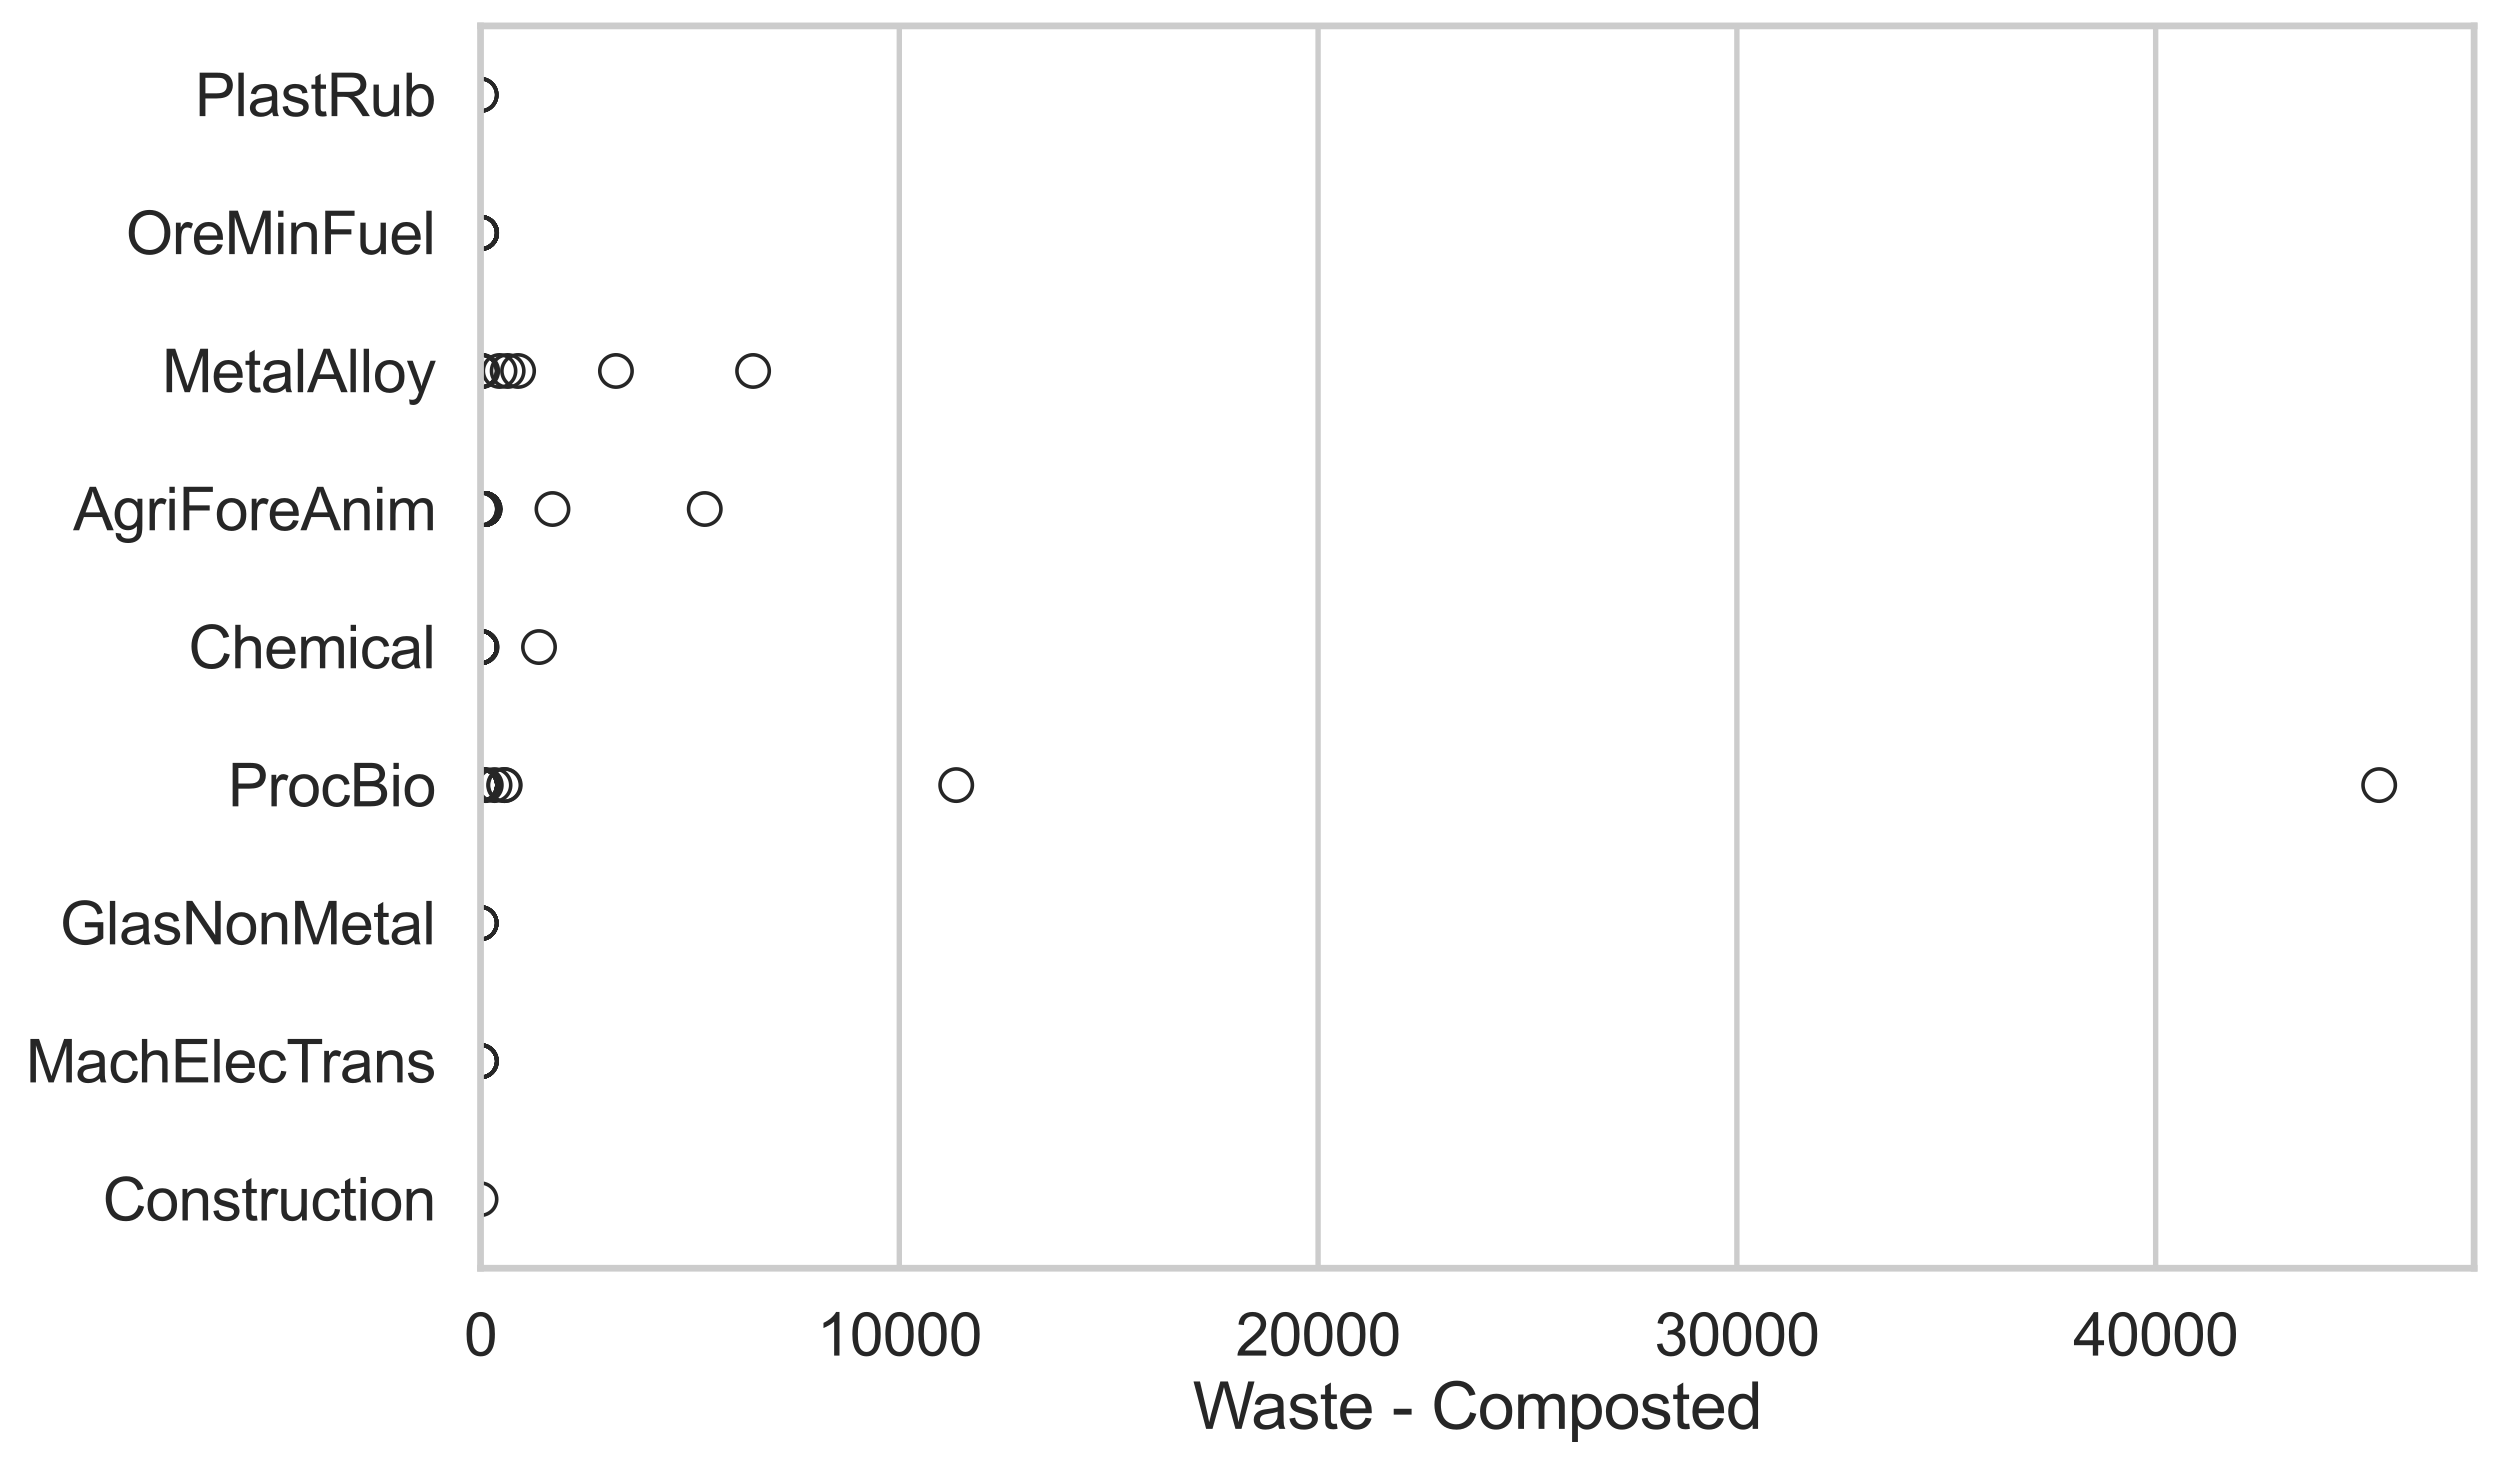 <?xml version="1.0" encoding="utf-8" standalone="no"?>
<!DOCTYPE svg PUBLIC "-//W3C//DTD SVG 1.1//EN"
  "http://www.w3.org/Graphics/SVG/1.1/DTD/svg11.dtd">
<svg xmlns:xlink="http://www.w3.org/1999/xlink" width="695.577pt" height="408.331pt" viewBox="0 0 695.577 408.331" xmlns="http://www.w3.org/2000/svg" version="1.1">
 <defs>
  <style type="text/css">*{stroke-linejoin: round; stroke-linecap: butt}</style>
 </defs>
 <g id="figure_1">
  <g id="patch_1">
   <path d="M 0 408.331 
L 695.577 408.331 
L 695.577 0 
L 0 0 
z
" style="fill: #ffffff"/>
  </g>
  <g id="axes_1">
   <g id="patch_2">
    <path d="M 133.697 352.86 
L 688.377 352.86 
L 688.377 7.2 
L 133.697 7.2 
z
" style="fill: #ffffff"/>
   </g>
   <g id="matplotlib.axis_1">
    <g id="xtick_1">
     <g id="line2d_1">
      <path d="M 133.697 352.86 
L 133.697 7.2 
" clip-path="url(#p8fc54f4b46)" style="fill: none; stroke: #cccccc; stroke-width: 1.5; stroke-linecap: round"/>
     </g>
     <g id="text_1">
      <!-- 0 -->
      <g style="fill: #262626" transform="translate(129.109 377.17) scale(0.165 -0.165)">
       <defs>
        <path id="ArialMT-30" d="M 266 2259 
Q 266 3072 433 3567 
Q 600 4063 929 4331 
Q 1259 4600 1759 4600 
Q 2128 4600 2406 4451 
Q 2684 4303 2865 4023 
Q 3047 3744 3150 3342 
Q 3253 2941 3253 2259 
Q 3253 1453 3087 958 
Q 2922 463 2592 192 
Q 2263 -78 1759 -78 
Q 1097 -78 719 397 
Q 266 969 266 2259 
z
M 844 2259 
Q 844 1131 1108 757 
Q 1372 384 1759 384 
Q 2147 384 2411 759 
Q 2675 1134 2675 2259 
Q 2675 3391 2411 3762 
Q 2147 4134 1753 4134 
Q 1366 4134 1134 3806 
Q 844 3388 844 2259 
z
" transform="scale(0.016)"/>
       </defs>
       <use xlink:href="#ArialMT-30"/>
      </g>
     </g>
    </g>
    <g id="xtick_2">
     <g id="line2d_2">
      <path d="M 250.215 352.86 
L 250.215 7.2 
" clip-path="url(#p8fc54f4b46)" style="fill: none; stroke: #cccccc; stroke-width: 1.5; stroke-linecap: round"/>
     </g>
     <g id="text_2">
      <!-- 10000 -->
      <g style="fill: #262626" transform="translate(227.276 377.17) scale(0.165 -0.165)">
       <defs>
        <path id="ArialMT-31" d="M 2384 0 
L 1822 0 
L 1822 3584 
Q 1619 3391 1289 3197 
Q 959 3003 697 2906 
L 697 3450 
Q 1169 3672 1522 3987 
Q 1875 4303 2022 4600 
L 2384 4600 
L 2384 0 
z
" transform="scale(0.016)"/>
       </defs>
       <use xlink:href="#ArialMT-31"/>
       <use xlink:href="#ArialMT-30" transform="translate(55.615 0)"/>
       <use xlink:href="#ArialMT-30" transform="translate(111.23 0)"/>
       <use xlink:href="#ArialMT-30" transform="translate(166.846 0)"/>
       <use xlink:href="#ArialMT-30" transform="translate(222.461 0)"/>
      </g>
     </g>
    </g>
    <g id="xtick_3">
     <g id="line2d_3">
      <path d="M 366.733 352.86 
L 366.733 7.2 
" clip-path="url(#p8fc54f4b46)" style="fill: none; stroke: #cccccc; stroke-width: 1.5; stroke-linecap: round"/>
     </g>
     <g id="text_3">
      <!-- 20000 -->
      <g style="fill: #262626" transform="translate(343.794 377.17) scale(0.165 -0.165)">
       <defs>
        <path id="ArialMT-32" d="M 3222 541 
L 3222 0 
L 194 0 
Q 188 203 259 391 
Q 375 700 629 1000 
Q 884 1300 1366 1694 
Q 2113 2306 2375 2664 
Q 2638 3022 2638 3341 
Q 2638 3675 2398 3904 
Q 2159 4134 1775 4134 
Q 1369 4134 1125 3890 
Q 881 3647 878 3216 
L 300 3275 
Q 359 3922 746 4261 
Q 1134 4600 1788 4600 
Q 2447 4600 2831 4234 
Q 3216 3869 3216 3328 
Q 3216 3053 3103 2787 
Q 2991 2522 2730 2228 
Q 2469 1934 1863 1422 
Q 1356 997 1212 845 
Q 1069 694 975 541 
L 3222 541 
z
" transform="scale(0.016)"/>
       </defs>
       <use xlink:href="#ArialMT-32"/>
       <use xlink:href="#ArialMT-30" transform="translate(55.615 0)"/>
       <use xlink:href="#ArialMT-30" transform="translate(111.23 0)"/>
       <use xlink:href="#ArialMT-30" transform="translate(166.846 0)"/>
       <use xlink:href="#ArialMT-30" transform="translate(222.461 0)"/>
      </g>
     </g>
    </g>
    <g id="xtick_4">
     <g id="line2d_4">
      <path d="M 483.251 352.86 
L 483.251 7.2 
" clip-path="url(#p8fc54f4b46)" style="fill: none; stroke: #cccccc; stroke-width: 1.5; stroke-linecap: round"/>
     </g>
     <g id="text_4">
      <!-- 30000 -->
      <g style="fill: #262626" transform="translate(460.312 377.17) scale(0.165 -0.165)">
       <defs>
        <path id="ArialMT-33" d="M 269 1209 
L 831 1284 
Q 928 806 1161 595 
Q 1394 384 1728 384 
Q 2125 384 2398 659 
Q 2672 934 2672 1341 
Q 2672 1728 2419 1979 
Q 2166 2231 1775 2231 
Q 1616 2231 1378 2169 
L 1441 2663 
Q 1497 2656 1531 2656 
Q 1891 2656 2178 2843 
Q 2466 3031 2466 3422 
Q 2466 3731 2256 3934 
Q 2047 4138 1716 4138 
Q 1388 4138 1169 3931 
Q 950 3725 888 3313 
L 325 3413 
Q 428 3978 793 4289 
Q 1159 4600 1703 4600 
Q 2078 4600 2393 4439 
Q 2709 4278 2876 4000 
Q 3044 3722 3044 3409 
Q 3044 3113 2884 2869 
Q 2725 2625 2413 2481 
Q 2819 2388 3044 2092 
Q 3269 1797 3269 1353 
Q 3269 753 2831 336 
Q 2394 -81 1725 -81 
Q 1122 -81 723 278 
Q 325 638 269 1209 
z
" transform="scale(0.016)"/>
       </defs>
       <use xlink:href="#ArialMT-33"/>
       <use xlink:href="#ArialMT-30" transform="translate(55.615 0)"/>
       <use xlink:href="#ArialMT-30" transform="translate(111.23 0)"/>
       <use xlink:href="#ArialMT-30" transform="translate(166.846 0)"/>
       <use xlink:href="#ArialMT-30" transform="translate(222.461 0)"/>
      </g>
     </g>
    </g>
    <g id="xtick_5">
     <g id="line2d_5">
      <path d="M 599.769 352.86 
L 599.769 7.2 
" clip-path="url(#p8fc54f4b46)" style="fill: none; stroke: #cccccc; stroke-width: 1.5; stroke-linecap: round"/>
     </g>
     <g id="text_5">
      <!-- 40000 -->
      <g style="fill: #262626" transform="translate(576.83 377.17) scale(0.165 -0.165)">
       <defs>
        <path id="ArialMT-34" d="M 2069 0 
L 2069 1097 
L 81 1097 
L 81 1613 
L 2172 4581 
L 2631 4581 
L 2631 1613 
L 3250 1613 
L 3250 1097 
L 2631 1097 
L 2631 0 
L 2069 0 
z
M 2069 1613 
L 2069 3678 
L 634 1613 
L 2069 1613 
z
" transform="scale(0.016)"/>
       </defs>
       <use xlink:href="#ArialMT-34"/>
       <use xlink:href="#ArialMT-30" transform="translate(55.615 0)"/>
       <use xlink:href="#ArialMT-30" transform="translate(111.23 0)"/>
       <use xlink:href="#ArialMT-30" transform="translate(166.846 0)"/>
       <use xlink:href="#ArialMT-30" transform="translate(222.461 0)"/>
      </g>
     </g>
    </g>
    <g id="text_6">
     <!-- Waste - Composted -->
     <g style="fill: #262626" transform="translate(331.851 397.553) scale(0.18 -0.18)">
      <defs>
       <path id="ArialMT-57" d="M 1294 0 
L 78 4581 
L 700 4581 
L 1397 1578 
Q 1509 1106 1591 641 
Q 1766 1375 1797 1488 
L 2669 4581 
L 3400 4581 
L 4056 2263 
Q 4303 1400 4413 641 
Q 4500 1075 4641 1638 
L 5359 4581 
L 5969 4581 
L 4713 0 
L 4128 0 
L 3163 3491 
Q 3041 3928 3019 4028 
Q 2947 3713 2884 3491 
L 1913 0 
L 1294 0 
z
" transform="scale(0.016)"/>
       <path id="ArialMT-61" d="M 2588 409 
Q 2275 144 1986 34 
Q 1697 -75 1366 -75 
Q 819 -75 525 192 
Q 231 459 231 875 
Q 231 1119 342 1320 
Q 453 1522 633 1644 
Q 813 1766 1038 1828 
Q 1203 1872 1538 1913 
Q 2219 1994 2541 2106 
Q 2544 2222 2544 2253 
Q 2544 2597 2384 2738 
Q 2169 2928 1744 2928 
Q 1347 2928 1158 2789 
Q 969 2650 878 2297 
L 328 2372 
Q 403 2725 575 2942 
Q 747 3159 1072 3276 
Q 1397 3394 1825 3394 
Q 2250 3394 2515 3294 
Q 2781 3194 2906 3042 
Q 3031 2891 3081 2659 
Q 3109 2516 3109 2141 
L 3109 1391 
Q 3109 606 3145 398 
Q 3181 191 3288 0 
L 2700 0 
Q 2613 175 2588 409 
z
M 2541 1666 
Q 2234 1541 1622 1453 
Q 1275 1403 1131 1340 
Q 988 1278 909 1158 
Q 831 1038 831 891 
Q 831 666 1001 516 
Q 1172 366 1500 366 
Q 1825 366 2078 508 
Q 2331 650 2450 897 
Q 2541 1088 2541 1459 
L 2541 1666 
z
" transform="scale(0.016)"/>
       <path id="ArialMT-73" d="M 197 991 
L 753 1078 
Q 800 744 1014 566 
Q 1228 388 1613 388 
Q 2000 388 2187 545 
Q 2375 703 2375 916 
Q 2375 1106 2209 1216 
Q 2094 1291 1634 1406 
Q 1016 1563 777 1677 
Q 538 1791 414 1992 
Q 291 2194 291 2438 
Q 291 2659 392 2848 
Q 494 3038 669 3163 
Q 800 3259 1026 3326 
Q 1253 3394 1513 3394 
Q 1903 3394 2198 3281 
Q 2494 3169 2634 2976 
Q 2775 2784 2828 2463 
L 2278 2388 
Q 2241 2644 2061 2787 
Q 1881 2931 1553 2931 
Q 1166 2931 1000 2803 
Q 834 2675 834 2503 
Q 834 2394 903 2306 
Q 972 2216 1119 2156 
Q 1203 2125 1616 2013 
Q 2213 1853 2448 1751 
Q 2684 1650 2818 1456 
Q 2953 1263 2953 975 
Q 2953 694 2789 445 
Q 2625 197 2315 61 
Q 2006 -75 1616 -75 
Q 969 -75 630 194 
Q 291 463 197 991 
z
" transform="scale(0.016)"/>
       <path id="ArialMT-74" d="M 1650 503 
L 1731 6 
Q 1494 -44 1306 -44 
Q 1000 -44 831 53 
Q 663 150 594 308 
Q 525 466 525 972 
L 525 2881 
L 113 2881 
L 113 3319 
L 525 3319 
L 525 4141 
L 1084 4478 
L 1084 3319 
L 1650 3319 
L 1650 2881 
L 1084 2881 
L 1084 941 
Q 1084 700 1114 631 
Q 1144 563 1211 522 
Q 1278 481 1403 481 
Q 1497 481 1650 503 
z
" transform="scale(0.016)"/>
       <path id="ArialMT-65" d="M 2694 1069 
L 3275 997 
Q 3138 488 2766 206 
Q 2394 -75 1816 -75 
Q 1088 -75 661 373 
Q 234 822 234 1631 
Q 234 2469 665 2931 
Q 1097 3394 1784 3394 
Q 2450 3394 2872 2941 
Q 3294 2488 3294 1666 
Q 3294 1616 3291 1516 
L 816 1516 
Q 847 969 1125 678 
Q 1403 388 1819 388 
Q 2128 388 2347 550 
Q 2566 713 2694 1069 
z
M 847 1978 
L 2700 1978 
Q 2663 2397 2488 2606 
Q 2219 2931 1791 2931 
Q 1403 2931 1139 2672 
Q 875 2413 847 1978 
z
" transform="scale(0.016)"/>
       <path id="ArialMT-20" transform="scale(0.016)"/>
       <path id="ArialMT-2d" d="M 203 1375 
L 203 1941 
L 1931 1941 
L 1931 1375 
L 203 1375 
z
" transform="scale(0.016)"/>
       <path id="ArialMT-43" d="M 3763 1606 
L 4369 1453 
Q 4178 706 3683 314 
Q 3188 -78 2472 -78 
Q 1731 -78 1267 223 
Q 803 525 561 1097 
Q 319 1669 319 2325 
Q 319 3041 592 3573 
Q 866 4106 1370 4382 
Q 1875 4659 2481 4659 
Q 3169 4659 3637 4309 
Q 4106 3959 4291 3325 
L 3694 3184 
Q 3534 3684 3231 3912 
Q 2928 4141 2469 4141 
Q 1941 4141 1586 3887 
Q 1231 3634 1087 3207 
Q 944 2781 944 2328 
Q 944 1744 1114 1308 
Q 1284 872 1643 656 
Q 2003 441 2422 441 
Q 2931 441 3284 734 
Q 3638 1028 3763 1606 
z
" transform="scale(0.016)"/>
       <path id="ArialMT-6f" d="M 213 1659 
Q 213 2581 725 3025 
Q 1153 3394 1769 3394 
Q 2453 3394 2887 2945 
Q 3322 2497 3322 1706 
Q 3322 1066 3130 698 
Q 2938 331 2570 128 
Q 2203 -75 1769 -75 
Q 1072 -75 642 372 
Q 213 819 213 1659 
z
M 791 1659 
Q 791 1022 1069 705 
Q 1347 388 1769 388 
Q 2188 388 2466 706 
Q 2744 1025 2744 1678 
Q 2744 2294 2464 2611 
Q 2184 2928 1769 2928 
Q 1347 2928 1069 2612 
Q 791 2297 791 1659 
z
" transform="scale(0.016)"/>
       <path id="ArialMT-6d" d="M 422 0 
L 422 3319 
L 925 3319 
L 925 2853 
Q 1081 3097 1340 3245 
Q 1600 3394 1931 3394 
Q 2300 3394 2536 3241 
Q 2772 3088 2869 2813 
Q 3263 3394 3894 3394 
Q 4388 3394 4653 3120 
Q 4919 2847 4919 2278 
L 4919 0 
L 4359 0 
L 4359 2091 
Q 4359 2428 4304 2576 
Q 4250 2725 4106 2815 
Q 3963 2906 3769 2906 
Q 3419 2906 3187 2673 
Q 2956 2441 2956 1928 
L 2956 0 
L 2394 0 
L 2394 2156 
Q 2394 2531 2256 2718 
Q 2119 2906 1806 2906 
Q 1569 2906 1367 2781 
Q 1166 2656 1075 2415 
Q 984 2175 984 1722 
L 984 0 
L 422 0 
z
" transform="scale(0.016)"/>
       <path id="ArialMT-70" d="M 422 -1272 
L 422 3319 
L 934 3319 
L 934 2888 
Q 1116 3141 1344 3267 
Q 1572 3394 1897 3394 
Q 2322 3394 2647 3175 
Q 2972 2956 3137 2557 
Q 3303 2159 3303 1684 
Q 3303 1175 3120 767 
Q 2938 359 2589 142 
Q 2241 -75 1856 -75 
Q 1575 -75 1351 44 
Q 1128 163 984 344 
L 984 -1272 
L 422 -1272 
z
M 931 1641 
Q 931 1000 1190 694 
Q 1450 388 1819 388 
Q 2194 388 2461 705 
Q 2728 1022 2728 1688 
Q 2728 2322 2467 2637 
Q 2206 2953 1844 2953 
Q 1484 2953 1207 2617 
Q 931 2281 931 1641 
z
" transform="scale(0.016)"/>
       <path id="ArialMT-64" d="M 2575 0 
L 2575 419 
Q 2259 -75 1647 -75 
Q 1250 -75 917 144 
Q 584 363 401 755 
Q 219 1147 219 1656 
Q 219 2153 384 2558 
Q 550 2963 881 3178 
Q 1213 3394 1622 3394 
Q 1922 3394 2156 3267 
Q 2391 3141 2538 2938 
L 2538 4581 
L 3097 4581 
L 3097 0 
L 2575 0 
z
M 797 1656 
Q 797 1019 1065 703 
Q 1334 388 1700 388 
Q 2069 388 2326 689 
Q 2584 991 2584 1609 
Q 2584 2291 2321 2609 
Q 2059 2928 1675 2928 
Q 1300 2928 1048 2622 
Q 797 2316 797 1656 
z
" transform="scale(0.016)"/>
      </defs>
      <use xlink:href="#ArialMT-57"/>
      <use xlink:href="#ArialMT-61" transform="translate(90.635 0)"/>
      <use xlink:href="#ArialMT-73" transform="translate(146.25 0)"/>
      <use xlink:href="#ArialMT-74" transform="translate(196.25 0)"/>
      <use xlink:href="#ArialMT-65" transform="translate(224.033 0)"/>
      <use xlink:href="#ArialMT-20" transform="translate(279.648 0)"/>
      <use xlink:href="#ArialMT-2d" transform="translate(307.432 0)"/>
      <use xlink:href="#ArialMT-20" transform="translate(340.732 0)"/>
      <use xlink:href="#ArialMT-43" transform="translate(368.516 0)"/>
      <use xlink:href="#ArialMT-6f" transform="translate(440.732 0)"/>
      <use xlink:href="#ArialMT-6d" transform="translate(496.348 0)"/>
      <use xlink:href="#ArialMT-70" transform="translate(579.648 0)"/>
      <use xlink:href="#ArialMT-6f" transform="translate(635.264 0)"/>
      <use xlink:href="#ArialMT-73" transform="translate(690.879 0)"/>
      <use xlink:href="#ArialMT-74" transform="translate(740.879 0)"/>
      <use xlink:href="#ArialMT-65" transform="translate(768.662 0)"/>
      <use xlink:href="#ArialMT-64" transform="translate(824.277 0)"/>
     </g>
    </g>
   </g>
   <g id="matplotlib.axis_2">
    <g id="ytick_1">
     <g id="text_7">
      <!-- PlastRub -->
      <g style="fill: #262626" transform="translate(54.248 32.309) scale(0.165 -0.165)">
       <defs>
        <path id="ArialMT-50" d="M 494 0 
L 494 4581 
L 2222 4581 
Q 2678 4581 2919 4538 
Q 3256 4481 3484 4323 
Q 3713 4166 3852 3881 
Q 3991 3597 3991 3256 
Q 3991 2672 3619 2267 
Q 3247 1863 2275 1863 
L 1100 1863 
L 1100 0 
L 494 0 
z
M 1100 2403 
L 2284 2403 
Q 2872 2403 3119 2622 
Q 3366 2841 3366 3238 
Q 3366 3525 3220 3729 
Q 3075 3934 2838 4000 
Q 2684 4041 2272 4041 
L 1100 4041 
L 1100 2403 
z
" transform="scale(0.016)"/>
        <path id="ArialMT-6c" d="M 409 0 
L 409 4581 
L 972 4581 
L 972 0 
L 409 0 
z
" transform="scale(0.016)"/>
        <path id="ArialMT-52" d="M 503 0 
L 503 4581 
L 2534 4581 
Q 3147 4581 3465 4457 
Q 3784 4334 3975 4021 
Q 4166 3709 4166 3331 
Q 4166 2844 3850 2509 
Q 3534 2175 2875 2084 
Q 3116 1969 3241 1856 
Q 3506 1613 3744 1247 
L 4541 0 
L 3778 0 
L 3172 953 
Q 2906 1366 2734 1584 
Q 2563 1803 2427 1890 
Q 2291 1978 2150 2013 
Q 2047 2034 1813 2034 
L 1109 2034 
L 1109 0 
L 503 0 
z
M 1109 2559 
L 2413 2559 
Q 2828 2559 3062 2645 
Q 3297 2731 3419 2920 
Q 3541 3109 3541 3331 
Q 3541 3656 3305 3865 
Q 3069 4075 2559 4075 
L 1109 4075 
L 1109 2559 
z
" transform="scale(0.016)"/>
        <path id="ArialMT-75" d="M 2597 0 
L 2597 488 
Q 2209 -75 1544 -75 
Q 1250 -75 995 37 
Q 741 150 617 320 
Q 494 491 444 738 
Q 409 903 409 1263 
L 409 3319 
L 972 3319 
L 972 1478 
Q 972 1038 1006 884 
Q 1059 663 1231 536 
Q 1403 409 1656 409 
Q 1909 409 2131 539 
Q 2353 669 2445 892 
Q 2538 1116 2538 1541 
L 2538 3319 
L 3100 3319 
L 3100 0 
L 2597 0 
z
" transform="scale(0.016)"/>
        <path id="ArialMT-62" d="M 941 0 
L 419 0 
L 419 4581 
L 981 4581 
L 981 2947 
Q 1338 3394 1891 3394 
Q 2197 3394 2470 3270 
Q 2744 3147 2920 2923 
Q 3097 2700 3197 2384 
Q 3297 2069 3297 1709 
Q 3297 856 2875 390 
Q 2453 -75 1863 -75 
Q 1275 -75 941 416 
L 941 0 
z
M 934 1684 
Q 934 1088 1097 822 
Q 1363 388 1816 388 
Q 2184 388 2453 708 
Q 2722 1028 2722 1663 
Q 2722 2313 2464 2622 
Q 2206 2931 1841 2931 
Q 1472 2931 1203 2611 
Q 934 2291 934 1684 
z
" transform="scale(0.016)"/>
       </defs>
       <use xlink:href="#ArialMT-50"/>
       <use xlink:href="#ArialMT-6c" transform="translate(66.699 0)"/>
       <use xlink:href="#ArialMT-61" transform="translate(88.916 0)"/>
       <use xlink:href="#ArialMT-73" transform="translate(144.531 0)"/>
       <use xlink:href="#ArialMT-74" transform="translate(194.531 0)"/>
       <use xlink:href="#ArialMT-52" transform="translate(222.314 0)"/>
       <use xlink:href="#ArialMT-75" transform="translate(294.531 0)"/>
       <use xlink:href="#ArialMT-62" transform="translate(350.146 0)"/>
      </g>
     </g>
    </g>
    <g id="ytick_2">
     <g id="text_8">
      <!-- OreMinFuel -->
      <g style="fill: #262626" transform="translate(35.013 70.715) scale(0.165 -0.165)">
       <defs>
        <path id="ArialMT-4f" d="M 309 2231 
Q 309 3372 921 4017 
Q 1534 4663 2503 4663 
Q 3138 4663 3647 4359 
Q 4156 4056 4423 3514 
Q 4691 2972 4691 2284 
Q 4691 1588 4409 1038 
Q 4128 488 3612 205 
Q 3097 -78 2500 -78 
Q 1853 -78 1343 234 
Q 834 547 571 1087 
Q 309 1628 309 2231 
z
M 934 2222 
Q 934 1394 1379 917 
Q 1825 441 2497 441 
Q 3181 441 3623 922 
Q 4066 1403 4066 2288 
Q 4066 2847 3877 3264 
Q 3688 3681 3323 3911 
Q 2959 4141 2506 4141 
Q 1863 4141 1398 3698 
Q 934 3256 934 2222 
z
" transform="scale(0.016)"/>
        <path id="ArialMT-72" d="M 416 0 
L 416 3319 
L 922 3319 
L 922 2816 
Q 1116 3169 1280 3281 
Q 1444 3394 1641 3394 
Q 1925 3394 2219 3213 
L 2025 2691 
Q 1819 2813 1613 2813 
Q 1428 2813 1281 2702 
Q 1134 2591 1072 2394 
Q 978 2094 978 1738 
L 978 0 
L 416 0 
z
" transform="scale(0.016)"/>
        <path id="ArialMT-4d" d="M 475 0 
L 475 4581 
L 1388 4581 
L 2472 1338 
Q 2622 884 2691 659 
Q 2769 909 2934 1394 
L 4031 4581 
L 4847 4581 
L 4847 0 
L 4263 0 
L 4263 3834 
L 2931 0 
L 2384 0 
L 1059 3900 
L 1059 0 
L 475 0 
z
" transform="scale(0.016)"/>
        <path id="ArialMT-69" d="M 425 3934 
L 425 4581 
L 988 4581 
L 988 3934 
L 425 3934 
z
M 425 0 
L 425 3319 
L 988 3319 
L 988 0 
L 425 0 
z
" transform="scale(0.016)"/>
        <path id="ArialMT-6e" d="M 422 0 
L 422 3319 
L 928 3319 
L 928 2847 
Q 1294 3394 1984 3394 
Q 2284 3394 2536 3286 
Q 2788 3178 2913 3003 
Q 3038 2828 3088 2588 
Q 3119 2431 3119 2041 
L 3119 0 
L 2556 0 
L 2556 2019 
Q 2556 2363 2490 2533 
Q 2425 2703 2258 2804 
Q 2091 2906 1866 2906 
Q 1506 2906 1245 2678 
Q 984 2450 984 1813 
L 984 0 
L 422 0 
z
" transform="scale(0.016)"/>
        <path id="ArialMT-46" d="M 525 0 
L 525 4581 
L 3616 4581 
L 3616 4041 
L 1131 4041 
L 1131 2622 
L 3281 2622 
L 3281 2081 
L 1131 2081 
L 1131 0 
L 525 0 
z
" transform="scale(0.016)"/>
       </defs>
       <use xlink:href="#ArialMT-4f"/>
       <use xlink:href="#ArialMT-72" transform="translate(77.783 0)"/>
       <use xlink:href="#ArialMT-65" transform="translate(111.084 0)"/>
       <use xlink:href="#ArialMT-4d" transform="translate(166.699 0)"/>
       <use xlink:href="#ArialMT-69" transform="translate(250 0)"/>
       <use xlink:href="#ArialMT-6e" transform="translate(272.217 0)"/>
       <use xlink:href="#ArialMT-46" transform="translate(327.832 0)"/>
       <use xlink:href="#ArialMT-75" transform="translate(388.916 0)"/>
       <use xlink:href="#ArialMT-65" transform="translate(444.531 0)"/>
       <use xlink:href="#ArialMT-6c" transform="translate(500.146 0)"/>
      </g>
     </g>
    </g>
    <g id="ytick_3">
     <g id="text_9">
      <!-- MetalAlloy -->
      <g style="fill: #262626" transform="translate(45.088 109.122) scale(0.165 -0.165)">
       <defs>
        <path id="ArialMT-41" d="M -9 0 
L 1750 4581 
L 2403 4581 
L 4278 0 
L 3588 0 
L 3053 1388 
L 1138 1388 
L 634 0 
L -9 0 
z
M 1313 1881 
L 2866 1881 
L 2388 3150 
Q 2169 3728 2063 4100 
Q 1975 3659 1816 3225 
L 1313 1881 
z
" transform="scale(0.016)"/>
        <path id="ArialMT-79" d="M 397 -1278 
L 334 -750 
Q 519 -800 656 -800 
Q 844 -800 956 -737 
Q 1069 -675 1141 -563 
Q 1194 -478 1313 -144 
Q 1328 -97 1363 -6 
L 103 3319 
L 709 3319 
L 1400 1397 
Q 1534 1031 1641 628 
Q 1738 1016 1872 1384 
L 2581 3319 
L 3144 3319 
L 1881 -56 
Q 1678 -603 1566 -809 
Q 1416 -1088 1222 -1217 
Q 1028 -1347 759 -1347 
Q 597 -1347 397 -1278 
z
" transform="scale(0.016)"/>
       </defs>
       <use xlink:href="#ArialMT-4d"/>
       <use xlink:href="#ArialMT-65" transform="translate(83.301 0)"/>
       <use xlink:href="#ArialMT-74" transform="translate(138.916 0)"/>
       <use xlink:href="#ArialMT-61" transform="translate(166.699 0)"/>
       <use xlink:href="#ArialMT-6c" transform="translate(222.314 0)"/>
       <use xlink:href="#ArialMT-41" transform="translate(244.531 0)"/>
       <use xlink:href="#ArialMT-6c" transform="translate(311.23 0)"/>
       <use xlink:href="#ArialMT-6c" transform="translate(333.447 0)"/>
       <use xlink:href="#ArialMT-6f" transform="translate(355.664 0)"/>
       <use xlink:href="#ArialMT-79" transform="translate(411.279 0)"/>
      </g>
     </g>
    </g>
    <g id="ytick_4">
     <g id="text_10">
      <!-- AgriForeAnim -->
      <g style="fill: #262626" transform="translate(20.341 147.529) scale(0.165 -0.165)">
       <defs>
        <path id="ArialMT-67" d="M 319 -275 
L 866 -356 
Q 900 -609 1056 -725 
Q 1266 -881 1628 -881 
Q 2019 -881 2231 -725 
Q 2444 -569 2519 -288 
Q 2563 -116 2559 434 
Q 2191 0 1641 0 
Q 956 0 581 494 
Q 206 988 206 1678 
Q 206 2153 378 2554 
Q 550 2956 876 3175 
Q 1203 3394 1644 3394 
Q 2231 3394 2613 2919 
L 2613 3319 
L 3131 3319 
L 3131 450 
Q 3131 -325 2973 -648 
Q 2816 -972 2473 -1159 
Q 2131 -1347 1631 -1347 
Q 1038 -1347 672 -1080 
Q 306 -813 319 -275 
z
M 784 1719 
Q 784 1066 1043 766 
Q 1303 466 1694 466 
Q 2081 466 2343 764 
Q 2606 1063 2606 1700 
Q 2606 2309 2336 2618 
Q 2066 2928 1684 2928 
Q 1309 2928 1046 2623 
Q 784 2319 784 1719 
z
" transform="scale(0.016)"/>
       </defs>
       <use xlink:href="#ArialMT-41"/>
       <use xlink:href="#ArialMT-67" transform="translate(66.699 0)"/>
       <use xlink:href="#ArialMT-72" transform="translate(122.314 0)"/>
       <use xlink:href="#ArialMT-69" transform="translate(155.615 0)"/>
       <use xlink:href="#ArialMT-46" transform="translate(177.832 0)"/>
       <use xlink:href="#ArialMT-6f" transform="translate(238.916 0)"/>
       <use xlink:href="#ArialMT-72" transform="translate(294.531 0)"/>
       <use xlink:href="#ArialMT-65" transform="translate(327.832 0)"/>
       <use xlink:href="#ArialMT-41" transform="translate(383.447 0)"/>
       <use xlink:href="#ArialMT-6e" transform="translate(450.146 0)"/>
       <use xlink:href="#ArialMT-69" transform="translate(505.762 0)"/>
       <use xlink:href="#ArialMT-6d" transform="translate(527.979 0)"/>
      </g>
     </g>
    </g>
    <g id="ytick_5">
     <g id="text_11">
      <!-- Chemical -->
      <g style="fill: #262626" transform="translate(52.428 185.935) scale(0.165 -0.165)">
       <defs>
        <path id="ArialMT-68" d="M 422 0 
L 422 4581 
L 984 4581 
L 984 2938 
Q 1378 3394 1978 3394 
Q 2347 3394 2619 3248 
Q 2891 3103 3008 2847 
Q 3125 2591 3125 2103 
L 3125 0 
L 2563 0 
L 2563 2103 
Q 2563 2525 2380 2717 
Q 2197 2909 1863 2909 
Q 1613 2909 1392 2779 
Q 1172 2650 1078 2428 
Q 984 2206 984 1816 
L 984 0 
L 422 0 
z
" transform="scale(0.016)"/>
        <path id="ArialMT-63" d="M 2588 1216 
L 3141 1144 
Q 3050 572 2676 248 
Q 2303 -75 1759 -75 
Q 1078 -75 664 370 
Q 250 816 250 1647 
Q 250 2184 428 2587 
Q 606 2991 970 3192 
Q 1334 3394 1763 3394 
Q 2303 3394 2647 3120 
Q 2991 2847 3088 2344 
L 2541 2259 
Q 2463 2594 2264 2762 
Q 2066 2931 1784 2931 
Q 1359 2931 1093 2626 
Q 828 2322 828 1663 
Q 828 994 1084 691 
Q 1341 388 1753 388 
Q 2084 388 2306 591 
Q 2528 794 2588 1216 
z
" transform="scale(0.016)"/>
       </defs>
       <use xlink:href="#ArialMT-43"/>
       <use xlink:href="#ArialMT-68" transform="translate(72.217 0)"/>
       <use xlink:href="#ArialMT-65" transform="translate(127.832 0)"/>
       <use xlink:href="#ArialMT-6d" transform="translate(183.447 0)"/>
       <use xlink:href="#ArialMT-69" transform="translate(266.748 0)"/>
       <use xlink:href="#ArialMT-63" transform="translate(288.965 0)"/>
       <use xlink:href="#ArialMT-61" transform="translate(338.965 0)"/>
       <use xlink:href="#ArialMT-6c" transform="translate(394.58 0)"/>
      </g>
     </g>
    </g>
    <g id="ytick_6">
     <g id="text_12">
      <!-- ProcBio -->
      <g style="fill: #262626" transform="translate(63.424 224.342) scale(0.165 -0.165)">
       <defs>
        <path id="ArialMT-42" d="M 469 0 
L 469 4581 
L 2188 4581 
Q 2713 4581 3030 4442 
Q 3347 4303 3526 4014 
Q 3706 3725 3706 3409 
Q 3706 3116 3547 2856 
Q 3388 2597 3066 2438 
Q 3481 2316 3704 2022 
Q 3928 1728 3928 1328 
Q 3928 1006 3792 729 
Q 3656 453 3456 303 
Q 3256 153 2954 76 
Q 2653 0 2216 0 
L 469 0 
z
M 1075 2656 
L 2066 2656 
Q 2469 2656 2644 2709 
Q 2875 2778 2992 2937 
Q 3109 3097 3109 3338 
Q 3109 3566 3000 3739 
Q 2891 3913 2687 3977 
Q 2484 4041 1991 4041 
L 1075 4041 
L 1075 2656 
z
M 1075 541 
L 2216 541 
Q 2509 541 2628 563 
Q 2838 600 2978 687 
Q 3119 775 3209 942 
Q 3300 1109 3300 1328 
Q 3300 1584 3169 1773 
Q 3038 1963 2805 2039 
Q 2572 2116 2134 2116 
L 1075 2116 
L 1075 541 
z
" transform="scale(0.016)"/>
       </defs>
       <use xlink:href="#ArialMT-50"/>
       <use xlink:href="#ArialMT-72" transform="translate(66.699 0)"/>
       <use xlink:href="#ArialMT-6f" transform="translate(100 0)"/>
       <use xlink:href="#ArialMT-63" transform="translate(155.615 0)"/>
       <use xlink:href="#ArialMT-42" transform="translate(205.615 0)"/>
       <use xlink:href="#ArialMT-69" transform="translate(272.314 0)"/>
       <use xlink:href="#ArialMT-6f" transform="translate(294.531 0)"/>
      </g>
     </g>
    </g>
    <g id="ytick_7">
     <g id="text_13">
      <!-- GlasNonMetal -->
      <g style="fill: #262626" transform="translate(16.659 262.749) scale(0.165 -0.165)">
       <defs>
        <path id="ArialMT-47" d="M 2638 1797 
L 2638 2334 
L 4578 2338 
L 4578 638 
Q 4131 281 3656 101 
Q 3181 -78 2681 -78 
Q 2006 -78 1454 211 
Q 903 500 622 1047 
Q 341 1594 341 2269 
Q 341 2938 620 3517 
Q 900 4097 1425 4378 
Q 1950 4659 2634 4659 
Q 3131 4659 3532 4498 
Q 3934 4338 4162 4050 
Q 4391 3763 4509 3300 
L 3963 3150 
Q 3859 3500 3706 3700 
Q 3553 3900 3268 4020 
Q 2984 4141 2638 4141 
Q 2222 4141 1919 4014 
Q 1616 3888 1430 3681 
Q 1244 3475 1141 3228 
Q 966 2803 966 2306 
Q 966 1694 1177 1281 
Q 1388 869 1791 669 
Q 2194 469 2647 469 
Q 3041 469 3416 620 
Q 3791 772 3984 944 
L 3984 1797 
L 2638 1797 
z
" transform="scale(0.016)"/>
        <path id="ArialMT-4e" d="M 488 0 
L 488 4581 
L 1109 4581 
L 3516 984 
L 3516 4581 
L 4097 4581 
L 4097 0 
L 3475 0 
L 1069 3600 
L 1069 0 
L 488 0 
z
" transform="scale(0.016)"/>
       </defs>
       <use xlink:href="#ArialMT-47"/>
       <use xlink:href="#ArialMT-6c" transform="translate(77.783 0)"/>
       <use xlink:href="#ArialMT-61" transform="translate(100 0)"/>
       <use xlink:href="#ArialMT-73" transform="translate(155.615 0)"/>
       <use xlink:href="#ArialMT-4e" transform="translate(205.615 0)"/>
       <use xlink:href="#ArialMT-6f" transform="translate(277.832 0)"/>
       <use xlink:href="#ArialMT-6e" transform="translate(333.447 0)"/>
       <use xlink:href="#ArialMT-4d" transform="translate(389.062 0)"/>
       <use xlink:href="#ArialMT-65" transform="translate(472.363 0)"/>
       <use xlink:href="#ArialMT-74" transform="translate(527.979 0)"/>
       <use xlink:href="#ArialMT-61" transform="translate(555.762 0)"/>
       <use xlink:href="#ArialMT-6c" transform="translate(611.377 0)"/>
      </g>
     </g>
    </g>
    <g id="ytick_8">
     <g id="text_14">
      <!-- MachElecTrans -->
      <g style="fill: #262626" transform="translate(7.2 301.155) scale(0.165 -0.165)">
       <defs>
        <path id="ArialMT-45" d="M 506 0 
L 506 4581 
L 3819 4581 
L 3819 4041 
L 1113 4041 
L 1113 2638 
L 3647 2638 
L 3647 2100 
L 1113 2100 
L 1113 541 
L 3925 541 
L 3925 0 
L 506 0 
z
" transform="scale(0.016)"/>
        <path id="ArialMT-54" d="M 1659 0 
L 1659 4041 
L 150 4041 
L 150 4581 
L 3781 4581 
L 3781 4041 
L 2266 4041 
L 2266 0 
L 1659 0 
z
" transform="scale(0.016)"/>
       </defs>
       <use xlink:href="#ArialMT-4d"/>
       <use xlink:href="#ArialMT-61" transform="translate(83.301 0)"/>
       <use xlink:href="#ArialMT-63" transform="translate(138.916 0)"/>
       <use xlink:href="#ArialMT-68" transform="translate(188.916 0)"/>
       <use xlink:href="#ArialMT-45" transform="translate(244.531 0)"/>
       <use xlink:href="#ArialMT-6c" transform="translate(311.23 0)"/>
       <use xlink:href="#ArialMT-65" transform="translate(333.447 0)"/>
       <use xlink:href="#ArialMT-63" transform="translate(389.062 0)"/>
       <use xlink:href="#ArialMT-54" transform="translate(439.062 0)"/>
       <use xlink:href="#ArialMT-72" transform="translate(496.396 0)"/>
       <use xlink:href="#ArialMT-61" transform="translate(529.697 0)"/>
       <use xlink:href="#ArialMT-6e" transform="translate(585.312 0)"/>
       <use xlink:href="#ArialMT-73" transform="translate(640.928 0)"/>
      </g>
     </g>
    </g>
    <g id="ytick_9">
     <g id="text_15">
      <!-- Construction -->
      <g style="fill: #262626" transform="translate(28.575 339.562) scale(0.165 -0.165)">
       <use xlink:href="#ArialMT-43"/>
       <use xlink:href="#ArialMT-6f" transform="translate(72.217 0)"/>
       <use xlink:href="#ArialMT-6e" transform="translate(127.832 0)"/>
       <use xlink:href="#ArialMT-73" transform="translate(183.447 0)"/>
       <use xlink:href="#ArialMT-74" transform="translate(233.447 0)"/>
       <use xlink:href="#ArialMT-72" transform="translate(261.23 0)"/>
       <use xlink:href="#ArialMT-75" transform="translate(294.531 0)"/>
       <use xlink:href="#ArialMT-63" transform="translate(350.146 0)"/>
       <use xlink:href="#ArialMT-74" transform="translate(400.146 0)"/>
       <use xlink:href="#ArialMT-69" transform="translate(427.93 0)"/>
       <use xlink:href="#ArialMT-6f" transform="translate(450.146 0)"/>
       <use xlink:href="#ArialMT-6e" transform="translate(505.762 0)"/>
      </g>
     </g>
    </g>
   </g>
   <g id="patch_3">
    <path d="M 133.697 11.041 
L 133.697 41.766 
L 133.697 41.766 
L 133.697 11.041 
L 133.697 11.041 
z
" clip-path="url(#p8fc54f4b46)" style="fill: #ca74db; stroke: #262626; stroke-linejoin: miter"/>
   </g>
   <g id="line2d_6">
    <path d="M 133.697 26.403 
L 133.697 26.403 
" clip-path="url(#p8fc54f4b46)" style="fill: none; stroke: #262626"/>
   </g>
   <g id="line2d_7">
    <path d="M 133.697 26.403 
L 133.697 26.403 
" clip-path="url(#p8fc54f4b46)" style="fill: none; stroke: #262626"/>
   </g>
   <g id="line2d_8">
    <path d="M 133.697 18.722 
L 133.697 34.085 
" clip-path="url(#p8fc54f4b46)" style="fill: none; stroke: #262626; stroke-linecap: round"/>
   </g>
   <g id="line2d_9">
    <path d="M 133.697 18.722 
L 133.697 34.085 
" clip-path="url(#p8fc54f4b46)" style="fill: none; stroke: #262626; stroke-linecap: round"/>
   </g>
   <g id="line2d_10">
    <defs>
     <path id="med2c9c42aa" d="M 0 4.5 
C 1.193 4.5 2.338 4.026 3.182 3.182 
C 4.026 2.338 4.5 1.193 4.5 0 
C 4.5 -1.193 4.026 -2.338 3.182 -3.182 
C 2.338 -4.026 1.193 -4.5 0 -4.5 
C -1.193 -4.5 -2.338 -4.026 -3.182 -3.182 
C -4.026 -2.338 -4.5 -1.193 -4.5 0 
C -4.5 1.193 -4.026 2.338 -3.182 3.182 
C -2.338 4.026 -1.193 4.5 0 4.5 
z
" style="stroke: #262626"/>
    </defs>
    <g clip-path="url(#p8fc54f4b46)">
     <use xlink:href="#med2c9c42aa" x="133.722" y="26.403" style="fill-opacity: 0; stroke: #262626"/>
     <use xlink:href="#med2c9c42aa" x="133.698" y="26.403" style="fill-opacity: 0; stroke: #262626"/>
     <use xlink:href="#med2c9c42aa" x="133.698" y="26.403" style="fill-opacity: 0; stroke: #262626"/>
     <use xlink:href="#med2c9c42aa" x="133.701" y="26.403" style="fill-opacity: 0; stroke: #262626"/>
     <use xlink:href="#med2c9c42aa" x="133.718" y="26.403" style="fill-opacity: 0; stroke: #262626"/>
    </g>
   </g>
   <g id="patch_4">
    <path d="M 133.697 49.447 
L 133.697 80.173 
L 133.697 80.173 
L 133.697 49.447 
L 133.697 49.447 
z
" clip-path="url(#p8fc54f4b46)" style="fill: #5ca236; stroke: #262626; stroke-linejoin: miter"/>
   </g>
   <g id="line2d_11">
    <path d="M 133.697 64.81 
L 133.697 64.81 
" clip-path="url(#p8fc54f4b46)" style="fill: none; stroke: #262626"/>
   </g>
   <g id="line2d_12">
    <path d="M 133.697 64.81 
L 133.697 64.81 
" clip-path="url(#p8fc54f4b46)" style="fill: none; stroke: #262626"/>
   </g>
   <g id="line2d_13">
    <path d="M 133.697 57.129 
L 133.697 72.491 
" clip-path="url(#p8fc54f4b46)" style="fill: none; stroke: #262626; stroke-linecap: round"/>
   </g>
   <g id="line2d_14">
    <path d="M 133.697 57.129 
L 133.697 72.491 
" clip-path="url(#p8fc54f4b46)" style="fill: none; stroke: #262626; stroke-linecap: round"/>
   </g>
   <g id="line2d_15">
    <g clip-path="url(#p8fc54f4b46)">
     <use xlink:href="#med2c9c42aa" x="133.838" y="64.81" style="fill-opacity: 0; stroke: #262626"/>
     <use xlink:href="#med2c9c42aa" x="133.817" y="64.81" style="fill-opacity: 0; stroke: #262626"/>
     <use xlink:href="#med2c9c42aa" x="133.701" y="64.81" style="fill-opacity: 0; stroke: #262626"/>
     <use xlink:href="#med2c9c42aa" x="133.846" y="64.81" style="fill-opacity: 0; stroke: #262626"/>
     <use xlink:href="#med2c9c42aa" x="133.702" y="64.81" style="fill-opacity: 0; stroke: #262626"/>
     <use xlink:href="#med2c9c42aa" x="133.817" y="64.81" style="fill-opacity: 0; stroke: #262626"/>
     <use xlink:href="#med2c9c42aa" x="133.699" y="64.81" style="fill-opacity: 0; stroke: #262626"/>
     <use xlink:href="#med2c9c42aa" x="133.697" y="64.81" style="fill-opacity: 0; stroke: #262626"/>
     <use xlink:href="#med2c9c42aa" x="133.697" y="64.81" style="fill-opacity: 0; stroke: #262626"/>
     <use xlink:href="#med2c9c42aa" x="133.834" y="64.81" style="fill-opacity: 0; stroke: #262626"/>
     <use xlink:href="#med2c9c42aa" x="133.818" y="64.81" style="fill-opacity: 0; stroke: #262626"/>
     <use xlink:href="#med2c9c42aa" x="133.834" y="64.81" style="fill-opacity: 0; stroke: #262626"/>
     <use xlink:href="#med2c9c42aa" x="133.703" y="64.81" style="fill-opacity: 0; stroke: #262626"/>
     <use xlink:href="#med2c9c42aa" x="133.835" y="64.81" style="fill-opacity: 0; stroke: #262626"/>
     <use xlink:href="#med2c9c42aa" x="133.839" y="64.81" style="fill-opacity: 0; stroke: #262626"/>
     <use xlink:href="#med2c9c42aa" x="133.711" y="64.81" style="fill-opacity: 0; stroke: #262626"/>
     <use xlink:href="#med2c9c42aa" x="133.698" y="64.81" style="fill-opacity: 0; stroke: #262626"/>
     <use xlink:href="#med2c9c42aa" x="133.712" y="64.81" style="fill-opacity: 0; stroke: #262626"/>
     <use xlink:href="#med2c9c42aa" x="133.81" y="64.81" style="fill-opacity: 0; stroke: #262626"/>
     <use xlink:href="#med2c9c42aa" x="133.698" y="64.81" style="fill-opacity: 0; stroke: #262626"/>
     <use xlink:href="#med2c9c42aa" x="133.857" y="64.81" style="fill-opacity: 0; stroke: #262626"/>
     <use xlink:href="#med2c9c42aa" x="133.708" y="64.81" style="fill-opacity: 0; stroke: #262626"/>
     <use xlink:href="#med2c9c42aa" x="133.697" y="64.81" style="fill-opacity: 0; stroke: #262626"/>
     <use xlink:href="#med2c9c42aa" x="133.697" y="64.81" style="fill-opacity: 0; stroke: #262626"/>
     <use xlink:href="#med2c9c42aa" x="133.81" y="64.81" style="fill-opacity: 0; stroke: #262626"/>
     <use xlink:href="#med2c9c42aa" x="133.8" y="64.81" style="fill-opacity: 0; stroke: #262626"/>
     <use xlink:href="#med2c9c42aa" x="133.698" y="64.81" style="fill-opacity: 0; stroke: #262626"/>
     <use xlink:href="#med2c9c42aa" x="133.831" y="64.81" style="fill-opacity: 0; stroke: #262626"/>
     <use xlink:href="#med2c9c42aa" x="133.826" y="64.81" style="fill-opacity: 0; stroke: #262626"/>
     <use xlink:href="#med2c9c42aa" x="133.846" y="64.81" style="fill-opacity: 0; stroke: #262626"/>
    </g>
   </g>
   <g id="patch_5">
    <path d="M 133.697 87.854 
L 133.697 118.579 
L 133.699 118.579 
L 133.699 87.854 
L 133.697 87.854 
z
" clip-path="url(#p8fc54f4b46)" style="fill: #68afd7; stroke: #262626; stroke-linejoin: miter"/>
   </g>
   <g id="line2d_16">
    <path d="M 133.697 103.217 
L 133.697 103.217 
" clip-path="url(#p8fc54f4b46)" style="fill: none; stroke: #262626"/>
   </g>
   <g id="line2d_17">
    <path d="M 133.699 103.217 
L 133.702 103.217 
" clip-path="url(#p8fc54f4b46)" style="fill: none; stroke: #262626"/>
   </g>
   <g id="line2d_18">
    <path d="M 133.697 95.535 
L 133.697 110.898 
" clip-path="url(#p8fc54f4b46)" style="fill: none; stroke: #262626; stroke-linecap: round"/>
   </g>
   <g id="line2d_19">
    <path d="M 133.702 95.535 
L 133.702 110.898 
" clip-path="url(#p8fc54f4b46)" style="fill: none; stroke: #262626; stroke-linecap: round"/>
   </g>
   <g id="line2d_20">
    <g clip-path="url(#p8fc54f4b46)">
     <use xlink:href="#med2c9c42aa" x="133.703" y="103.217" style="fill-opacity: 0; stroke: #262626"/>
     <use xlink:href="#med2c9c42aa" x="209.539" y="103.217" style="fill-opacity: 0; stroke: #262626"/>
     <use xlink:href="#med2c9c42aa" x="171.375" y="103.217" style="fill-opacity: 0; stroke: #262626"/>
     <use xlink:href="#med2c9c42aa" x="133.714" y="103.217" style="fill-opacity: 0; stroke: #262626"/>
     <use xlink:href="#med2c9c42aa" x="133.71" y="103.217" style="fill-opacity: 0; stroke: #262626"/>
     <use xlink:href="#med2c9c42aa" x="144.148" y="103.217" style="fill-opacity: 0; stroke: #262626"/>
     <use xlink:href="#med2c9c42aa" x="133.86" y="103.217" style="fill-opacity: 0; stroke: #262626"/>
     <use xlink:href="#med2c9c42aa" x="138.976" y="103.217" style="fill-opacity: 0; stroke: #262626"/>
     <use xlink:href="#med2c9c42aa" x="133.705" y="103.217" style="fill-opacity: 0; stroke: #262626"/>
     <use xlink:href="#med2c9c42aa" x="133.708" y="103.217" style="fill-opacity: 0; stroke: #262626"/>
     <use xlink:href="#med2c9c42aa" x="133.707" y="103.217" style="fill-opacity: 0; stroke: #262626"/>
     <use xlink:href="#med2c9c42aa" x="141.25" y="103.217" style="fill-opacity: 0; stroke: #262626"/>
     <use xlink:href="#med2c9c42aa" x="133.705" y="103.217" style="fill-opacity: 0; stroke: #262626"/>
     <use xlink:href="#med2c9c42aa" x="134.165" y="103.217" style="fill-opacity: 0; stroke: #262626"/>
    </g>
   </g>
   <g id="patch_6">
    <path d="M 133.697 126.261 
L 133.697 156.986 
L 133.701 156.986 
L 133.701 126.261 
L 133.697 126.261 
z
" clip-path="url(#p8fc54f4b46)" style="fill: #daac58; stroke: #262626; stroke-linejoin: miter"/>
   </g>
   <g id="line2d_21">
    <path d="M 133.697 141.623 
L 133.697 141.623 
" clip-path="url(#p8fc54f4b46)" style="fill: none; stroke: #262626"/>
   </g>
   <g id="line2d_22">
    <path d="M 133.701 141.623 
L 133.702 141.623 
" clip-path="url(#p8fc54f4b46)" style="fill: none; stroke: #262626"/>
   </g>
   <g id="line2d_23">
    <path d="M 133.697 133.942 
L 133.697 149.305 
" clip-path="url(#p8fc54f4b46)" style="fill: none; stroke: #262626; stroke-linecap: round"/>
   </g>
   <g id="line2d_24">
    <path d="M 133.702 133.942 
L 133.702 149.305 
" clip-path="url(#p8fc54f4b46)" style="fill: none; stroke: #262626; stroke-linecap: round"/>
   </g>
   <g id="line2d_25">
    <g clip-path="url(#p8fc54f4b46)">
     <use xlink:href="#med2c9c42aa" x="134.839" y="141.623" style="fill-opacity: 0; stroke: #262626"/>
     <use xlink:href="#med2c9c42aa" x="134.693" y="141.623" style="fill-opacity: 0; stroke: #262626"/>
     <use xlink:href="#med2c9c42aa" x="134.693" y="141.623" style="fill-opacity: 0; stroke: #262626"/>
     <use xlink:href="#med2c9c42aa" x="134.431" y="141.623" style="fill-opacity: 0; stroke: #262626"/>
     <use xlink:href="#med2c9c42aa" x="133.711" y="141.623" style="fill-opacity: 0; stroke: #262626"/>
     <use xlink:href="#med2c9c42aa" x="134.693" y="141.623" style="fill-opacity: 0; stroke: #262626"/>
     <use xlink:href="#med2c9c42aa" x="134.693" y="141.623" style="fill-opacity: 0; stroke: #262626"/>
     <use xlink:href="#med2c9c42aa" x="134.693" y="141.623" style="fill-opacity: 0; stroke: #262626"/>
     <use xlink:href="#med2c9c42aa" x="134.693" y="141.623" style="fill-opacity: 0; stroke: #262626"/>
     <use xlink:href="#med2c9c42aa" x="134.839" y="141.623" style="fill-opacity: 0; stroke: #262626"/>
     <use xlink:href="#med2c9c42aa" x="134.095" y="141.623" style="fill-opacity: 0; stroke: #262626"/>
     <use xlink:href="#med2c9c42aa" x="196.086" y="141.623" style="fill-opacity: 0; stroke: #262626"/>
     <use xlink:href="#med2c9c42aa" x="134.048" y="141.623" style="fill-opacity: 0; stroke: #262626"/>
     <use xlink:href="#med2c9c42aa" x="134.693" y="141.623" style="fill-opacity: 0; stroke: #262626"/>
     <use xlink:href="#med2c9c42aa" x="134.693" y="141.623" style="fill-opacity: 0; stroke: #262626"/>
     <use xlink:href="#med2c9c42aa" x="134.693" y="141.623" style="fill-opacity: 0; stroke: #262626"/>
     <use xlink:href="#med2c9c42aa" x="134.693" y="141.623" style="fill-opacity: 0; stroke: #262626"/>
     <use xlink:href="#med2c9c42aa" x="134.693" y="141.623" style="fill-opacity: 0; stroke: #262626"/>
     <use xlink:href="#med2c9c42aa" x="134.693" y="141.623" style="fill-opacity: 0; stroke: #262626"/>
     <use xlink:href="#med2c9c42aa" x="134.693" y="141.623" style="fill-opacity: 0; stroke: #262626"/>
     <use xlink:href="#med2c9c42aa" x="134.693" y="141.623" style="fill-opacity: 0; stroke: #262626"/>
     <use xlink:href="#med2c9c42aa" x="134.693" y="141.623" style="fill-opacity: 0; stroke: #262626"/>
     <use xlink:href="#med2c9c42aa" x="134.694" y="141.623" style="fill-opacity: 0; stroke: #262626"/>
     <use xlink:href="#med2c9c42aa" x="134.693" y="141.623" style="fill-opacity: 0; stroke: #262626"/>
     <use xlink:href="#med2c9c42aa" x="134.693" y="141.623" style="fill-opacity: 0; stroke: #262626"/>
     <use xlink:href="#med2c9c42aa" x="134.693" y="141.623" style="fill-opacity: 0; stroke: #262626"/>
     <use xlink:href="#med2c9c42aa" x="134.693" y="141.623" style="fill-opacity: 0; stroke: #262626"/>
     <use xlink:href="#med2c9c42aa" x="134.693" y="141.623" style="fill-opacity: 0; stroke: #262626"/>
     <use xlink:href="#med2c9c42aa" x="134.693" y="141.623" style="fill-opacity: 0; stroke: #262626"/>
     <use xlink:href="#med2c9c42aa" x="134.693" y="141.623" style="fill-opacity: 0; stroke: #262626"/>
     <use xlink:href="#med2c9c42aa" x="134.693" y="141.623" style="fill-opacity: 0; stroke: #262626"/>
     <use xlink:href="#med2c9c42aa" x="134.693" y="141.623" style="fill-opacity: 0; stroke: #262626"/>
     <use xlink:href="#med2c9c42aa" x="134.693" y="141.623" style="fill-opacity: 0; stroke: #262626"/>
     <use xlink:href="#med2c9c42aa" x="134.693" y="141.623" style="fill-opacity: 0; stroke: #262626"/>
     <use xlink:href="#med2c9c42aa" x="134.693" y="141.623" style="fill-opacity: 0; stroke: #262626"/>
     <use xlink:href="#med2c9c42aa" x="134.693" y="141.623" style="fill-opacity: 0; stroke: #262626"/>
     <use xlink:href="#med2c9c42aa" x="134.693" y="141.623" style="fill-opacity: 0; stroke: #262626"/>
     <use xlink:href="#med2c9c42aa" x="134.693" y="141.623" style="fill-opacity: 0; stroke: #262626"/>
     <use xlink:href="#med2c9c42aa" x="134.693" y="141.623" style="fill-opacity: 0; stroke: #262626"/>
     <use xlink:href="#med2c9c42aa" x="133.727" y="141.623" style="fill-opacity: 0; stroke: #262626"/>
     <use xlink:href="#med2c9c42aa" x="134.693" y="141.623" style="fill-opacity: 0; stroke: #262626"/>
     <use xlink:href="#med2c9c42aa" x="134.693" y="141.623" style="fill-opacity: 0; stroke: #262626"/>
     <use xlink:href="#med2c9c42aa" x="133.709" y="141.623" style="fill-opacity: 0; stroke: #262626"/>
     <use xlink:href="#med2c9c42aa" x="134.693" y="141.623" style="fill-opacity: 0; stroke: #262626"/>
     <use xlink:href="#med2c9c42aa" x="134.693" y="141.623" style="fill-opacity: 0; stroke: #262626"/>
     <use xlink:href="#med2c9c42aa" x="134.694" y="141.623" style="fill-opacity: 0; stroke: #262626"/>
     <use xlink:href="#med2c9c42aa" x="134.693" y="141.623" style="fill-opacity: 0; stroke: #262626"/>
     <use xlink:href="#med2c9c42aa" x="134.693" y="141.623" style="fill-opacity: 0; stroke: #262626"/>
     <use xlink:href="#med2c9c42aa" x="134.693" y="141.623" style="fill-opacity: 0; stroke: #262626"/>
     <use xlink:href="#med2c9c42aa" x="134.693" y="141.623" style="fill-opacity: 0; stroke: #262626"/>
     <use xlink:href="#med2c9c42aa" x="134.693" y="141.623" style="fill-opacity: 0; stroke: #262626"/>
     <use xlink:href="#med2c9c42aa" x="153.714" y="141.623" style="fill-opacity: 0; stroke: #262626"/>
    </g>
   </g>
   <g id="patch_7">
    <path d="M 133.697 164.667 
L 133.697 195.393 
L 133.697 195.393 
L 133.697 164.667 
L 133.697 164.667 
z
" clip-path="url(#p8fc54f4b46)" style="fill: #166c9c; stroke: #262626; stroke-linejoin: miter"/>
   </g>
   <g id="line2d_26">
    <path d="M 133.697 180.03 
L 133.697 180.03 
" clip-path="url(#p8fc54f4b46)" style="fill: none; stroke: #262626"/>
   </g>
   <g id="line2d_27">
    <path d="M 133.697 180.03 
L 133.698 180.03 
" clip-path="url(#p8fc54f4b46)" style="fill: none; stroke: #262626"/>
   </g>
   <g id="line2d_28">
    <path d="M 133.697 172.349 
L 133.697 187.711 
" clip-path="url(#p8fc54f4b46)" style="fill: none; stroke: #262626; stroke-linecap: round"/>
   </g>
   <g id="line2d_29">
    <path d="M 133.698 172.349 
L 133.698 187.711 
" clip-path="url(#p8fc54f4b46)" style="fill: none; stroke: #262626; stroke-linecap: round"/>
   </g>
   <g id="line2d_30">
    <g clip-path="url(#p8fc54f4b46)">
     <use xlink:href="#med2c9c42aa" x="133.702" y="180.03" style="fill-opacity: 0; stroke: #262626"/>
     <use xlink:href="#med2c9c42aa" x="133.699" y="180.03" style="fill-opacity: 0; stroke: #262626"/>
     <use xlink:href="#med2c9c42aa" x="133.699" y="180.03" style="fill-opacity: 0; stroke: #262626"/>
     <use xlink:href="#med2c9c42aa" x="133.7" y="180.03" style="fill-opacity: 0; stroke: #262626"/>
     <use xlink:href="#med2c9c42aa" x="133.7" y="180.03" style="fill-opacity: 0; stroke: #262626"/>
     <use xlink:href="#med2c9c42aa" x="133.833" y="180.03" style="fill-opacity: 0; stroke: #262626"/>
     <use xlink:href="#med2c9c42aa" x="133.699" y="180.03" style="fill-opacity: 0; stroke: #262626"/>
     <use xlink:href="#med2c9c42aa" x="133.698" y="180.03" style="fill-opacity: 0; stroke: #262626"/>
     <use xlink:href="#med2c9c42aa" x="133.698" y="180.03" style="fill-opacity: 0; stroke: #262626"/>
     <use xlink:href="#med2c9c42aa" x="133.699" y="180.03" style="fill-opacity: 0; stroke: #262626"/>
     <use xlink:href="#med2c9c42aa" x="133.699" y="180.03" style="fill-opacity: 0; stroke: #262626"/>
     <use xlink:href="#med2c9c42aa" x="133.698" y="180.03" style="fill-opacity: 0; stroke: #262626"/>
     <use xlink:href="#med2c9c42aa" x="133.7" y="180.03" style="fill-opacity: 0; stroke: #262626"/>
     <use xlink:href="#med2c9c42aa" x="133.702" y="180.03" style="fill-opacity: 0; stroke: #262626"/>
     <use xlink:href="#med2c9c42aa" x="133.698" y="180.03" style="fill-opacity: 0; stroke: #262626"/>
     <use xlink:href="#med2c9c42aa" x="133.698" y="180.03" style="fill-opacity: 0; stroke: #262626"/>
     <use xlink:href="#med2c9c42aa" x="133.699" y="180.03" style="fill-opacity: 0; stroke: #262626"/>
     <use xlink:href="#med2c9c42aa" x="133.698" y="180.03" style="fill-opacity: 0; stroke: #262626"/>
     <use xlink:href="#med2c9c42aa" x="133.698" y="180.03" style="fill-opacity: 0; stroke: #262626"/>
     <use xlink:href="#med2c9c42aa" x="133.698" y="180.03" style="fill-opacity: 0; stroke: #262626"/>
     <use xlink:href="#med2c9c42aa" x="133.7" y="180.03" style="fill-opacity: 0; stroke: #262626"/>
     <use xlink:href="#med2c9c42aa" x="133.705" y="180.03" style="fill-opacity: 0; stroke: #262626"/>
     <use xlink:href="#med2c9c42aa" x="133.851" y="180.03" style="fill-opacity: 0; stroke: #262626"/>
     <use xlink:href="#med2c9c42aa" x="133.698" y="180.03" style="fill-opacity: 0; stroke: #262626"/>
     <use xlink:href="#med2c9c42aa" x="133.905" y="180.03" style="fill-opacity: 0; stroke: #262626"/>
     <use xlink:href="#med2c9c42aa" x="133.714" y="180.03" style="fill-opacity: 0; stroke: #262626"/>
     <use xlink:href="#med2c9c42aa" x="133.698" y="180.03" style="fill-opacity: 0; stroke: #262626"/>
     <use xlink:href="#med2c9c42aa" x="133.701" y="180.03" style="fill-opacity: 0; stroke: #262626"/>
     <use xlink:href="#med2c9c42aa" x="133.734" y="180.03" style="fill-opacity: 0; stroke: #262626"/>
     <use xlink:href="#med2c9c42aa" x="133.698" y="180.03" style="fill-opacity: 0; stroke: #262626"/>
     <use xlink:href="#med2c9c42aa" x="133.698" y="180.03" style="fill-opacity: 0; stroke: #262626"/>
     <use xlink:href="#med2c9c42aa" x="133.698" y="180.03" style="fill-opacity: 0; stroke: #262626"/>
     <use xlink:href="#med2c9c42aa" x="133.698" y="180.03" style="fill-opacity: 0; stroke: #262626"/>
     <use xlink:href="#med2c9c42aa" x="133.698" y="180.03" style="fill-opacity: 0; stroke: #262626"/>
     <use xlink:href="#med2c9c42aa" x="133.699" y="180.03" style="fill-opacity: 0; stroke: #262626"/>
     <use xlink:href="#med2c9c42aa" x="133.701" y="180.03" style="fill-opacity: 0; stroke: #262626"/>
     <use xlink:href="#med2c9c42aa" x="133.698" y="180.03" style="fill-opacity: 0; stroke: #262626"/>
     <use xlink:href="#med2c9c42aa" x="133.738" y="180.03" style="fill-opacity: 0; stroke: #262626"/>
     <use xlink:href="#med2c9c42aa" x="133.698" y="180.03" style="fill-opacity: 0; stroke: #262626"/>
     <use xlink:href="#med2c9c42aa" x="133.698" y="180.03" style="fill-opacity: 0; stroke: #262626"/>
     <use xlink:href="#med2c9c42aa" x="133.698" y="180.03" style="fill-opacity: 0; stroke: #262626"/>
     <use xlink:href="#med2c9c42aa" x="133.698" y="180.03" style="fill-opacity: 0; stroke: #262626"/>
     <use xlink:href="#med2c9c42aa" x="133.702" y="180.03" style="fill-opacity: 0; stroke: #262626"/>
     <use xlink:href="#med2c9c42aa" x="133.699" y="180.03" style="fill-opacity: 0; stroke: #262626"/>
     <use xlink:href="#med2c9c42aa" x="133.698" y="180.03" style="fill-opacity: 0; stroke: #262626"/>
     <use xlink:href="#med2c9c42aa" x="133.698" y="180.03" style="fill-opacity: 0; stroke: #262626"/>
     <use xlink:href="#med2c9c42aa" x="133.71" y="180.03" style="fill-opacity: 0; stroke: #262626"/>
     <use xlink:href="#med2c9c42aa" x="133.698" y="180.03" style="fill-opacity: 0; stroke: #262626"/>
     <use xlink:href="#med2c9c42aa" x="133.71" y="180.03" style="fill-opacity: 0; stroke: #262626"/>
     <use xlink:href="#med2c9c42aa" x="133.699" y="180.03" style="fill-opacity: 0; stroke: #262626"/>
     <use xlink:href="#med2c9c42aa" x="133.699" y="180.03" style="fill-opacity: 0; stroke: #262626"/>
     <use xlink:href="#med2c9c42aa" x="133.699" y="180.03" style="fill-opacity: 0; stroke: #262626"/>
     <use xlink:href="#med2c9c42aa" x="133.699" y="180.03" style="fill-opacity: 0; stroke: #262626"/>
     <use xlink:href="#med2c9c42aa" x="133.698" y="180.03" style="fill-opacity: 0; stroke: #262626"/>
     <use xlink:href="#med2c9c42aa" x="133.706" y="180.03" style="fill-opacity: 0; stroke: #262626"/>
     <use xlink:href="#med2c9c42aa" x="133.698" y="180.03" style="fill-opacity: 0; stroke: #262626"/>
     <use xlink:href="#med2c9c42aa" x="133.975" y="180.03" style="fill-opacity: 0; stroke: #262626"/>
     <use xlink:href="#med2c9c42aa" x="133.698" y="180.03" style="fill-opacity: 0; stroke: #262626"/>
     <use xlink:href="#med2c9c42aa" x="133.698" y="180.03" style="fill-opacity: 0; stroke: #262626"/>
     <use xlink:href="#med2c9c42aa" x="133.699" y="180.03" style="fill-opacity: 0; stroke: #262626"/>
     <use xlink:href="#med2c9c42aa" x="133.698" y="180.03" style="fill-opacity: 0; stroke: #262626"/>
     <use xlink:href="#med2c9c42aa" x="133.701" y="180.03" style="fill-opacity: 0; stroke: #262626"/>
     <use xlink:href="#med2c9c42aa" x="133.699" y="180.03" style="fill-opacity: 0; stroke: #262626"/>
     <use xlink:href="#med2c9c42aa" x="133.698" y="180.03" style="fill-opacity: 0; stroke: #262626"/>
     <use xlink:href="#med2c9c42aa" x="133.699" y="180.03" style="fill-opacity: 0; stroke: #262626"/>
     <use xlink:href="#med2c9c42aa" x="133.713" y="180.03" style="fill-opacity: 0; stroke: #262626"/>
     <use xlink:href="#med2c9c42aa" x="133.698" y="180.03" style="fill-opacity: 0; stroke: #262626"/>
     <use xlink:href="#med2c9c42aa" x="133.727" y="180.03" style="fill-opacity: 0; stroke: #262626"/>
     <use xlink:href="#med2c9c42aa" x="133.698" y="180.03" style="fill-opacity: 0; stroke: #262626"/>
     <use xlink:href="#med2c9c42aa" x="133.698" y="180.03" style="fill-opacity: 0; stroke: #262626"/>
     <use xlink:href="#med2c9c42aa" x="133.7" y="180.03" style="fill-opacity: 0; stroke: #262626"/>
     <use xlink:href="#med2c9c42aa" x="133.698" y="180.03" style="fill-opacity: 0; stroke: #262626"/>
     <use xlink:href="#med2c9c42aa" x="133.698" y="180.03" style="fill-opacity: 0; stroke: #262626"/>
     <use xlink:href="#med2c9c42aa" x="133.807" y="180.03" style="fill-opacity: 0; stroke: #262626"/>
     <use xlink:href="#med2c9c42aa" x="133.698" y="180.03" style="fill-opacity: 0; stroke: #262626"/>
     <use xlink:href="#med2c9c42aa" x="133.712" y="180.03" style="fill-opacity: 0; stroke: #262626"/>
     <use xlink:href="#med2c9c42aa" x="133.699" y="180.03" style="fill-opacity: 0; stroke: #262626"/>
     <use xlink:href="#med2c9c42aa" x="133.703" y="180.03" style="fill-opacity: 0; stroke: #262626"/>
     <use xlink:href="#med2c9c42aa" x="149.969" y="180.03" style="fill-opacity: 0; stroke: #262626"/>
     <use xlink:href="#med2c9c42aa" x="133.745" y="180.03" style="fill-opacity: 0; stroke: #262626"/>
     <use xlink:href="#med2c9c42aa" x="133.702" y="180.03" style="fill-opacity: 0; stroke: #262626"/>
     <use xlink:href="#med2c9c42aa" x="133.718" y="180.03" style="fill-opacity: 0; stroke: #262626"/>
     <use xlink:href="#med2c9c42aa" x="133.7" y="180.03" style="fill-opacity: 0; stroke: #262626"/>
     <use xlink:href="#med2c9c42aa" x="133.698" y="180.03" style="fill-opacity: 0; stroke: #262626"/>
     <use xlink:href="#med2c9c42aa" x="133.698" y="180.03" style="fill-opacity: 0; stroke: #262626"/>
    </g>
   </g>
   <g id="patch_8">
    <path d="M 133.697 203.074 
L 133.697 233.799 
L 133.709 233.799 
L 133.709 203.074 
L 133.697 203.074 
z
" clip-path="url(#p8fc54f4b46)" style="fill: #ba611b; stroke: #262626; stroke-linejoin: miter"/>
   </g>
   <g id="line2d_31">
    <path d="M 133.697 218.437 
L 133.697 218.437 
" clip-path="url(#p8fc54f4b46)" style="fill: none; stroke: #262626"/>
   </g>
   <g id="line2d_32">
    <path d="M 133.709 218.437 
L 133.727 218.437 
" clip-path="url(#p8fc54f4b46)" style="fill: none; stroke: #262626"/>
   </g>
   <g id="line2d_33">
    <path d="M 133.697 210.755 
L 133.697 226.118 
" clip-path="url(#p8fc54f4b46)" style="fill: none; stroke: #262626; stroke-linecap: round"/>
   </g>
   <g id="line2d_34">
    <path d="M 133.727 210.755 
L 133.727 226.118 
" clip-path="url(#p8fc54f4b46)" style="fill: none; stroke: #262626; stroke-linecap: round"/>
   </g>
   <g id="line2d_35">
    <g clip-path="url(#p8fc54f4b46)">
     <use xlink:href="#med2c9c42aa" x="133.842" y="218.437" style="fill-opacity: 0; stroke: #262626"/>
     <use xlink:href="#med2c9c42aa" x="133.744" y="218.437" style="fill-opacity: 0; stroke: #262626"/>
     <use xlink:href="#med2c9c42aa" x="133.761" y="218.437" style="fill-opacity: 0; stroke: #262626"/>
     <use xlink:href="#med2c9c42aa" x="266.05" y="218.437" style="fill-opacity: 0; stroke: #262626"/>
     <use xlink:href="#med2c9c42aa" x="133.818" y="218.437" style="fill-opacity: 0; stroke: #262626"/>
     <use xlink:href="#med2c9c42aa" x="134.145" y="218.437" style="fill-opacity: 0; stroke: #262626"/>
     <use xlink:href="#med2c9c42aa" x="133.749" y="218.437" style="fill-opacity: 0; stroke: #262626"/>
     <use xlink:href="#med2c9c42aa" x="133.808" y="218.437" style="fill-opacity: 0; stroke: #262626"/>
     <use xlink:href="#med2c9c42aa" x="133.733" y="218.437" style="fill-opacity: 0; stroke: #262626"/>
     <use xlink:href="#med2c9c42aa" x="133.735" y="218.437" style="fill-opacity: 0; stroke: #262626"/>
     <use xlink:href="#med2c9c42aa" x="140.43" y="218.437" style="fill-opacity: 0; stroke: #262626"/>
     <use xlink:href="#med2c9c42aa" x="133.776" y="218.437" style="fill-opacity: 0; stroke: #262626"/>
     <use xlink:href="#med2c9c42aa" x="133.746" y="218.437" style="fill-opacity: 0; stroke: #262626"/>
     <use xlink:href="#med2c9c42aa" x="133.744" y="218.437" style="fill-opacity: 0; stroke: #262626"/>
     <use xlink:href="#med2c9c42aa" x="133.757" y="218.437" style="fill-opacity: 0; stroke: #262626"/>
     <use xlink:href="#med2c9c42aa" x="133.749" y="218.437" style="fill-opacity: 0; stroke: #262626"/>
     <use xlink:href="#med2c9c42aa" x="133.752" y="218.437" style="fill-opacity: 0; stroke: #262626"/>
     <use xlink:href="#med2c9c42aa" x="137.602" y="218.437" style="fill-opacity: 0; stroke: #262626"/>
     <use xlink:href="#med2c9c42aa" x="134.054" y="218.437" style="fill-opacity: 0; stroke: #262626"/>
     <use xlink:href="#med2c9c42aa" x="133.753" y="218.437" style="fill-opacity: 0; stroke: #262626"/>
     <use xlink:href="#med2c9c42aa" x="133.859" y="218.437" style="fill-opacity: 0; stroke: #262626"/>
     <use xlink:href="#med2c9c42aa" x="133.754" y="218.437" style="fill-opacity: 0; stroke: #262626"/>
     <use xlink:href="#med2c9c42aa" x="133.808" y="218.437" style="fill-opacity: 0; stroke: #262626"/>
     <use xlink:href="#med2c9c42aa" x="133.733" y="218.437" style="fill-opacity: 0; stroke: #262626"/>
     <use xlink:href="#med2c9c42aa" x="134.382" y="218.437" style="fill-opacity: 0; stroke: #262626"/>
     <use xlink:href="#med2c9c42aa" x="133.843" y="218.437" style="fill-opacity: 0; stroke: #262626"/>
     <use xlink:href="#med2c9c42aa" x="133.734" y="218.437" style="fill-opacity: 0; stroke: #262626"/>
     <use xlink:href="#med2c9c42aa" x="133.74" y="218.437" style="fill-opacity: 0; stroke: #262626"/>
     <use xlink:href="#med2c9c42aa" x="134.024" y="218.437" style="fill-opacity: 0; stroke: #262626"/>
     <use xlink:href="#med2c9c42aa" x="661.964" y="218.437" style="fill-opacity: 0; stroke: #262626"/>
     <use xlink:href="#med2c9c42aa" x="135.158" y="218.437" style="fill-opacity: 0; stroke: #262626"/>
     <use xlink:href="#med2c9c42aa" x="140.268" y="218.437" style="fill-opacity: 0; stroke: #262626"/>
     <use xlink:href="#med2c9c42aa" x="133.733" y="218.437" style="fill-opacity: 0; stroke: #262626"/>
    </g>
   </g>
   <g id="patch_9">
    <path d="M 133.697 241.481 
L 133.697 272.206 
L 133.697 272.206 
L 133.697 241.481 
L 133.697 241.481 
z
" clip-path="url(#p8fc54f4b46)" style="fill: #e33eb2; stroke: #262626; stroke-linejoin: miter"/>
   </g>
   <g id="line2d_36">
    <path d="M 133.697 256.843 
L 133.697 256.843 
" clip-path="url(#p8fc54f4b46)" style="fill: none; stroke: #262626"/>
   </g>
   <g id="line2d_37">
    <path d="M 133.697 256.843 
L 133.697 256.843 
" clip-path="url(#p8fc54f4b46)" style="fill: none; stroke: #262626"/>
   </g>
   <g id="line2d_38">
    <path d="M 133.697 249.162 
L 133.697 264.525 
" clip-path="url(#p8fc54f4b46)" style="fill: none; stroke: #262626; stroke-linecap: round"/>
   </g>
   <g id="line2d_39">
    <path d="M 133.697 249.162 
L 133.697 264.525 
" clip-path="url(#p8fc54f4b46)" style="fill: none; stroke: #262626; stroke-linecap: round"/>
   </g>
   <g id="line2d_40">
    <g clip-path="url(#p8fc54f4b46)">
     <use xlink:href="#med2c9c42aa" x="133.698" y="256.843" style="fill-opacity: 0; stroke: #262626"/>
     <use xlink:href="#med2c9c42aa" x="133.698" y="256.843" style="fill-opacity: 0; stroke: #262626"/>
     <use xlink:href="#med2c9c42aa" x="133.708" y="256.843" style="fill-opacity: 0; stroke: #262626"/>
     <use xlink:href="#med2c9c42aa" x="133.698" y="256.843" style="fill-opacity: 0; stroke: #262626"/>
     <use xlink:href="#med2c9c42aa" x="133.698" y="256.843" style="fill-opacity: 0; stroke: #262626"/>
     <use xlink:href="#med2c9c42aa" x="133.698" y="256.843" style="fill-opacity: 0; stroke: #262626"/>
     <use xlink:href="#med2c9c42aa" x="133.697" y="256.843" style="fill-opacity: 0; stroke: #262626"/>
     <use xlink:href="#med2c9c42aa" x="133.698" y="256.843" style="fill-opacity: 0; stroke: #262626"/>
     <use xlink:href="#med2c9c42aa" x="133.709" y="256.843" style="fill-opacity: 0; stroke: #262626"/>
     <use xlink:href="#med2c9c42aa" x="133.697" y="256.843" style="fill-opacity: 0; stroke: #262626"/>
     <use xlink:href="#med2c9c42aa" x="133.698" y="256.843" style="fill-opacity: 0; stroke: #262626"/>
     <use xlink:href="#med2c9c42aa" x="133.698" y="256.843" style="fill-opacity: 0; stroke: #262626"/>
    </g>
   </g>
   <g id="patch_10">
    <path d="M 133.698 279.887 
L 133.698 310.613 
L 133.702 310.613 
L 133.702 279.887 
L 133.698 279.887 
z
" clip-path="url(#p8fc54f4b46)" style="fill: #38be4e; stroke: #262626; stroke-linejoin: miter"/>
   </g>
   <g id="line2d_41">
    <path d="M 133.698 295.25 
L 133.697 295.25 
" clip-path="url(#p8fc54f4b46)" style="fill: none; stroke: #262626"/>
   </g>
   <g id="line2d_42">
    <path d="M 133.702 295.25 
L 133.707 295.25 
" clip-path="url(#p8fc54f4b46)" style="fill: none; stroke: #262626"/>
   </g>
   <g id="line2d_43">
    <path d="M 133.697 287.569 
L 133.697 302.931 
" clip-path="url(#p8fc54f4b46)" style="fill: none; stroke: #262626; stroke-linecap: round"/>
   </g>
   <g id="line2d_44">
    <path d="M 133.707 287.569 
L 133.707 302.931 
" clip-path="url(#p8fc54f4b46)" style="fill: none; stroke: #262626; stroke-linecap: round"/>
   </g>
   <g id="line2d_45">
    <g clip-path="url(#p8fc54f4b46)">
     <use xlink:href="#med2c9c42aa" x="133.713" y="295.25" style="fill-opacity: 0; stroke: #262626"/>
     <use xlink:href="#med2c9c42aa" x="133.83" y="295.25" style="fill-opacity: 0; stroke: #262626"/>
     <use xlink:href="#med2c9c42aa" x="133.727" y="295.25" style="fill-opacity: 0; stroke: #262626"/>
     <use xlink:href="#med2c9c42aa" x="133.713" y="295.25" style="fill-opacity: 0; stroke: #262626"/>
     <use xlink:href="#med2c9c42aa" x="133.713" y="295.25" style="fill-opacity: 0; stroke: #262626"/>
     <use xlink:href="#med2c9c42aa" x="133.711" y="295.25" style="fill-opacity: 0; stroke: #262626"/>
     <use xlink:href="#med2c9c42aa" x="133.713" y="295.25" style="fill-opacity: 0; stroke: #262626"/>
     <use xlink:href="#med2c9c42aa" x="133.781" y="295.25" style="fill-opacity: 0; stroke: #262626"/>
     <use xlink:href="#med2c9c42aa" x="133.717" y="295.25" style="fill-opacity: 0; stroke: #262626"/>
     <use xlink:href="#med2c9c42aa" x="133.717" y="295.25" style="fill-opacity: 0; stroke: #262626"/>
     <use xlink:href="#med2c9c42aa" x="133.724" y="295.25" style="fill-opacity: 0; stroke: #262626"/>
     <use xlink:href="#med2c9c42aa" x="133.72" y="295.25" style="fill-opacity: 0; stroke: #262626"/>
     <use xlink:href="#med2c9c42aa" x="133.724" y="295.25" style="fill-opacity: 0; stroke: #262626"/>
     <use xlink:href="#med2c9c42aa" x="133.719" y="295.25" style="fill-opacity: 0; stroke: #262626"/>
     <use xlink:href="#med2c9c42aa" x="133.724" y="295.25" style="fill-opacity: 0; stroke: #262626"/>
     <use xlink:href="#med2c9c42aa" x="133.723" y="295.25" style="fill-opacity: 0; stroke: #262626"/>
     <use xlink:href="#med2c9c42aa" x="133.718" y="295.25" style="fill-opacity: 0; stroke: #262626"/>
    </g>
   </g>
   <g id="patch_11">
    <path d="M 133.697 318.294 
L 133.697 349.019 
L 133.698 349.019 
L 133.698 318.294 
L 133.697 318.294 
z
" clip-path="url(#p8fc54f4b46)" style="fill: #701010; stroke: #262626; stroke-linejoin: miter"/>
   </g>
   <g id="line2d_46">
    <path d="M 133.697 333.657 
L 133.697 333.657 
" clip-path="url(#p8fc54f4b46)" style="fill: none; stroke: #262626"/>
   </g>
   <g id="line2d_47">
    <path d="M 133.698 333.657 
L 133.698 333.657 
" clip-path="url(#p8fc54f4b46)" style="fill: none; stroke: #262626"/>
   </g>
   <g id="line2d_48">
    <path d="M 133.697 325.975 
L 133.697 341.338 
" clip-path="url(#p8fc54f4b46)" style="fill: none; stroke: #262626; stroke-linecap: round"/>
   </g>
   <g id="line2d_49">
    <path d="M 133.698 325.975 
L 133.698 341.338 
" clip-path="url(#p8fc54f4b46)" style="fill: none; stroke: #262626; stroke-linecap: round"/>
   </g>
   <g id="line2d_50">
    <g clip-path="url(#p8fc54f4b46)">
     <use xlink:href="#med2c9c42aa" x="133.699" y="333.657" style="fill-opacity: 0; stroke: #262626"/>
    </g>
   </g>
   <g id="line2d_51">
    <path d="M 133.697 11.041 
L 133.697 41.766 
" clip-path="url(#p8fc54f4b46)" style="fill: none; stroke: #262626"/>
   </g>
   <g id="line2d_52">
    <path d="M 133.697 49.447 
L 133.697 80.173 
" clip-path="url(#p8fc54f4b46)" style="fill: none; stroke: #262626"/>
   </g>
   <g id="line2d_53">
    <path d="M 133.697 87.854 
L 133.697 118.579 
" clip-path="url(#p8fc54f4b46)" style="fill: none; stroke: #262626"/>
   </g>
   <g id="line2d_54">
    <path d="M 133.697 126.261 
L 133.697 156.986 
" clip-path="url(#p8fc54f4b46)" style="fill: none; stroke: #262626"/>
   </g>
   <g id="line2d_55">
    <path d="M 133.697 164.667 
L 133.697 195.393 
" clip-path="url(#p8fc54f4b46)" style="fill: none; stroke: #262626"/>
   </g>
   <g id="line2d_56">
    <path d="M 133.697 203.074 
L 133.697 233.799 
" clip-path="url(#p8fc54f4b46)" style="fill: none; stroke: #262626"/>
   </g>
   <g id="line2d_57">
    <path d="M 133.697 241.481 
L 133.697 272.206 
" clip-path="url(#p8fc54f4b46)" style="fill: none; stroke: #262626"/>
   </g>
   <g id="line2d_58">
    <path d="M 133.699 279.887 
L 133.699 310.613 
" clip-path="url(#p8fc54f4b46)" style="fill: none; stroke: #262626"/>
   </g>
   <g id="line2d_59">
    <path d="M 133.697 318.294 
L 133.697 349.019 
" clip-path="url(#p8fc54f4b46)" style="fill: none; stroke: #262626"/>
   </g>
   <g id="patch_12">
    <path d="M 133.697 352.86 
L 133.697 7.2 
" style="fill: none; stroke: #cccccc; stroke-width: 1.875; stroke-linejoin: miter; stroke-linecap: square"/>
   </g>
   <g id="patch_13">
    <path d="M 688.377 352.86 
L 688.377 7.2 
" style="fill: none; stroke: #cccccc; stroke-width: 1.875; stroke-linejoin: miter; stroke-linecap: square"/>
   </g>
   <g id="patch_14">
    <path d="M 133.697 352.86 
L 688.377 352.86 
" style="fill: none; stroke: #cccccc; stroke-width: 1.875; stroke-linejoin: miter; stroke-linecap: square"/>
   </g>
   <g id="patch_15">
    <path d="M 133.697 7.2 
L 688.377 7.2 
" style="fill: none; stroke: #cccccc; stroke-width: 1.875; stroke-linejoin: miter; stroke-linecap: square"/>
   </g>
  </g>
 </g>
 <defs>
  <clipPath id="p8fc54f4b46">
   <rect x="133.697" y="7.2" width="554.68" height="345.66"/>
  </clipPath>
 </defs>
</svg>
